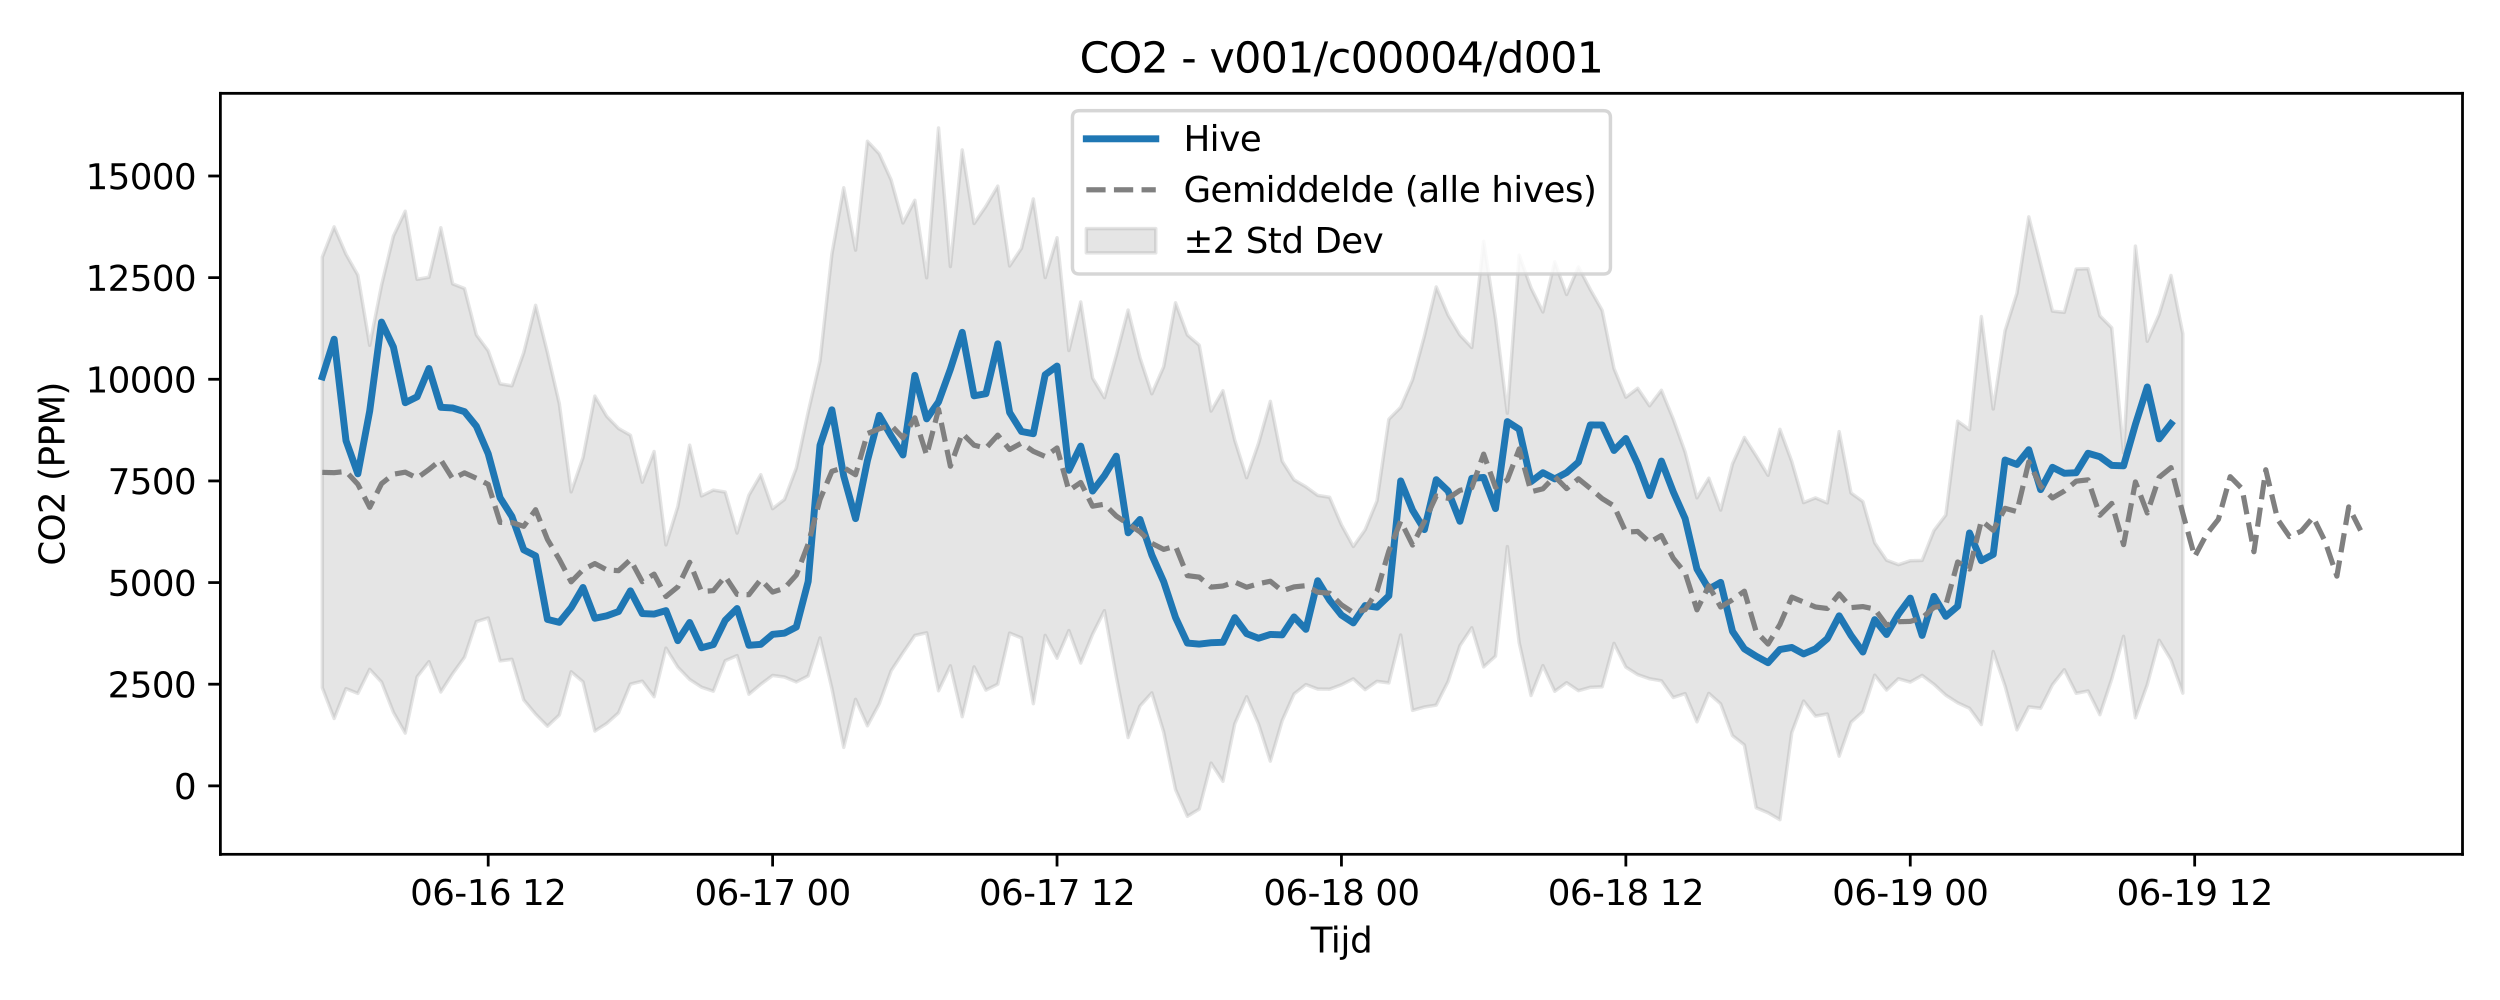<?xml version="1.0" encoding="utf-8" standalone="no"?>
<!DOCTYPE svg PUBLIC "-//W3C//DTD SVG 1.1//EN"
  "http://www.w3.org/Graphics/SVG/1.1/DTD/svg11.dtd">
<svg xmlns:xlink="http://www.w3.org/1999/xlink" width="720pt" height="288pt" viewBox="0 0 720 288" xmlns="http://www.w3.org/2000/svg" version="1.1">
 <defs>
  <style type="text/css">*{stroke-linejoin: round; stroke-linecap: butt}</style>
 </defs>
 <g id="figure_1">
  <g id="patch_1">
   <path d="M 0 288 
L 720 288 
L 720 0 
L 0 0 
z
" style="fill: #ffffff"/>
  </g>
  <g id="axes_1">
   <g id="patch_2">
    <path d="M 63.47 246.04 
L 709.2 246.04 
L 709.2 26.88 
L 63.47 26.88 
z
" style="fill: #ffffff"/>
   </g>
   <g id="FillBetweenPolyCollection_1">
    <defs>
     <path id="m10c086bd16" d="M 92.821 -213.964 
L 92.821 -89.954 
L 96.234 -81.073 
L 99.647 -89.671 
L 103.06 -88.293 
L 106.473 -95.233 
L 109.886 -91.562 
L 113.299 -82.863 
L 116.712 -76.859 
L 120.125 -93.076 
L 123.538 -97.439 
L 126.951 -88.708 
L 130.364 -93.97 
L 133.777 -98.703 
L 137.19 -108.963 
L 140.603 -110.028 
L 144.016 -97.666 
L 147.429 -98.121 
L 150.842 -86.425 
L 154.254 -82.326 
L 157.667 -78.855 
L 161.08 -82.072 
L 164.493 -94.523 
L 167.906 -91.636 
L 171.319 -77.458 
L 174.732 -79.646 
L 178.145 -82.703 
L 181.558 -90.979 
L 184.971 -91.82 
L 188.384 -87.333 
L 191.797 -101.337 
L 195.21 -95.851 
L 198.623 -92.318 
L 202.036 -90.089 
L 205.449 -88.935 
L 208.862 -97.717 
L 212.275 -99.185 
L 215.688 -88.065 
L 219.1 -90.92 
L 222.513 -93.472 
L 225.926 -93.019 
L 229.339 -91.595 
L 232.752 -93.34 
L 236.165 -104.268 
L 239.578 -89.753 
L 242.991 -72.75 
L 246.404 -86.603 
L 249.817 -78.963 
L 253.23 -85.31 
L 256.643 -94.792 
L 260.056 -100.003 
L 263.469 -105.001 
L 266.882 -105.752 
L 270.295 -89.053 
L 273.708 -96.244 
L 277.121 -81.586 
L 280.534 -95.941 
L 283.947 -89.253 
L 287.359 -90.958 
L 290.772 -105.668 
L 294.185 -104.264 
L 297.598 -85.333 
L 301.011 -105.01 
L 304.424 -98.432 
L 307.837 -106.393 
L 311.25 -97.05 
L 314.663 -105.324 
L 318.076 -112.128 
L 321.489 -93.141 
L 324.902 -75.57 
L 328.315 -84.665 
L 331.728 -88.443 
L 335.141 -77.171 
L 338.554 -60.621 
L 341.967 -52.902 
L 345.38 -54.985 
L 348.793 -68.219 
L 352.206 -62.979 
L 355.618 -79.549 
L 359.031 -87.325 
L 362.444 -79.508 
L 365.857 -68.785 
L 369.27 -80.46 
L 372.683 -88.141 
L 376.096 -90.849 
L 379.509 -89.554 
L 382.922 -89.515 
L 386.335 -90.764 
L 389.748 -92.492 
L 393.161 -89.382 
L 396.574 -91.777 
L 399.987 -91.322 
L 403.4 -105.12 
L 406.813 -83.415 
L 410.226 -84.378 
L 413.639 -84.935 
L 417.052 -91.723 
L 420.464 -102.057 
L 423.877 -107.199 
L 427.29 -95.928 
L 430.703 -99.025 
L 434.116 -130.581 
L 437.529 -102.898 
L 440.942 -87.683 
L 444.355 -96.304 
L 447.768 -88.911 
L 451.181 -91.378 
L 454.594 -89.081 
L 458.007 -90.049 
L 461.42 -90.201 
L 464.833 -102.708 
L 468.246 -95.866 
L 471.659 -93.705 
L 475.072 -92.523 
L 478.485 -91.934 
L 481.898 -87.12 
L 485.311 -88.241 
L 488.723 -80.11 
L 492.136 -88.311 
L 495.549 -85.279 
L 498.962 -76.127 
L 502.375 -73.454 
L 505.788 -55.367 
L 509.201 -53.917 
L 512.614 -51.922 
L 516.027 -76.984 
L 519.44 -86.092 
L 522.853 -81.768 
L 526.266 -82.36 
L 529.679 -70.225 
L 533.092 -79.985 
L 536.505 -83.06 
L 539.918 -93.552 
L 543.331 -89.265 
L 546.744 -92.525 
L 550.157 -91.561 
L 553.57 -93.486 
L 556.982 -90.917 
L 560.395 -87.79 
L 563.808 -85.591 
L 567.221 -84.014 
L 570.634 -79.32 
L 574.047 -100.357 
L 577.46 -90.426 
L 580.873 -77.801 
L 584.286 -84.425 
L 587.699 -84.031 
L 591.112 -90.801 
L 594.525 -95.126 
L 597.938 -88.33 
L 601.351 -88.999 
L 604.764 -82.16 
L 608.177 -92.437 
L 611.59 -104.738 
L 615.003 -81.271 
L 618.416 -90.818 
L 621.828 -103.601 
L 625.241 -97.96 
L 628.654 -88.372 
L 628.654 -191.896 
L 628.654 -191.896 
L 625.241 -208.67 
L 621.828 -197.465 
L 618.416 -189.719 
L 615.003 -217.129 
L 611.59 -157.564 
L 608.177 -193.586 
L 604.764 -197.053 
L 601.351 -210.616 
L 597.938 -210.505 
L 594.525 -198.045 
L 591.112 -198.389 
L 587.699 -212.018 
L 584.286 -225.546 
L 580.873 -203.529 
L 577.46 -192.769 
L 574.047 -170.198 
L 570.634 -196.832 
L 567.221 -164.237 
L 563.808 -166.711 
L 560.395 -139.678 
L 556.982 -135.206 
L 553.57 -126.595 
L 550.157 -126.51 
L 546.744 -125.373 
L 543.331 -126.667 
L 539.918 -131.652 
L 536.505 -143.545 
L 533.092 -146.027 
L 529.679 -163.7 
L 526.266 -143.149 
L 522.853 -144.608 
L 519.44 -143.246 
L 516.027 -155.092 
L 512.614 -164.371 
L 509.201 -151.112 
L 505.788 -156.712 
L 502.375 -162.019 
L 498.962 -154.402 
L 495.549 -141.09 
L 492.136 -150.284 
L 488.723 -144.629 
L 485.311 -157.829 
L 481.898 -167.298 
L 478.485 -175.609 
L 475.072 -171.132 
L 471.659 -176.179 
L 468.246 -173.606 
L 464.833 -181.862 
L 461.42 -198.617 
L 458.007 -204.628 
L 454.594 -211.124 
L 451.181 -203.185 
L 447.768 -212.594 
L 444.355 -198.148 
L 440.942 -205.07 
L 437.529 -214.508 
L 434.116 -168.992 
L 430.703 -196.288 
L 427.29 -218.486 
L 423.877 -187.915 
L 420.464 -191.509 
L 417.052 -197.254 
L 413.639 -205.36 
L 410.226 -191.208 
L 406.813 -178.638 
L 403.4 -170.715 
L 399.987 -167.256 
L 396.574 -143.746 
L 393.161 -135.434 
L 389.748 -130.606 
L 386.335 -136.848 
L 382.922 -144.782 
L 379.509 -145.328 
L 376.096 -147.801 
L 372.683 -149.809 
L 369.27 -155.178 
L 365.857 -172.414 
L 362.444 -160.269 
L 359.031 -150.423 
L 355.618 -161.197 
L 352.206 -175.483 
L 348.793 -169.612 
L 345.38 -188.592 
L 341.967 -191.533 
L 338.554 -200.8 
L 335.141 -182.385 
L 331.728 -174.589 
L 328.315 -184.984 
L 324.902 -198.713 
L 321.489 -185.62 
L 318.076 -173.451 
L 314.663 -179.12 
L 311.25 -201.043 
L 307.837 -187.043 
L 304.424 -219.534 
L 301.011 -208.053 
L 297.598 -230.708 
L 294.185 -216.506 
L 290.772 -211.407 
L 287.359 -234.4 
L 283.947 -228.612 
L 280.534 -223.629 
L 277.121 -244.828 
L 273.708 -211.23 
L 270.295 -251.158 
L 266.882 -207.991 
L 263.469 -230.32 
L 260.056 -223.789 
L 256.643 -236.185 
L 253.23 -243.698 
L 249.817 -247.322 
L 246.404 -215.958 
L 242.991 -233.933 
L 239.578 -214.768 
L 236.165 -184.054 
L 232.752 -169.317 
L 229.339 -153.217 
L 225.926 -144.152 
L 222.513 -141.501 
L 219.1 -151.288 
L 215.688 -145.398 
L 212.275 -134.48 
L 208.862 -146.284 
L 205.449 -146.854 
L 202.036 -145.177 
L 198.623 -159.8 
L 195.21 -142.118 
L 191.797 -131.07 
L 188.384 -157.963 
L 184.971 -149.126 
L 181.558 -162.644 
L 178.145 -164.596 
L 174.732 -168.112 
L 171.319 -173.916 
L 167.906 -156.221 
L 164.493 -146.34 
L 161.08 -171.748 
L 157.667 -186.431 
L 154.254 -200.073 
L 150.842 -186.427 
L 147.429 -176.891 
L 144.016 -177.458 
L 140.603 -186.963 
L 137.19 -191.577 
L 133.777 -204.917 
L 130.364 -206.251 
L 126.951 -222.419 
L 123.538 -208.156 
L 120.125 -207.558 
L 116.712 -227.173 
L 113.299 -219.988 
L 109.886 -205.858 
L 106.473 -188.555 
L 103.06 -208.768 
L 99.647 -214.783 
L 96.234 -222.669 
L 92.821 -213.964 
z
" style="stroke: #808080; stroke-opacity: 0.2"/>
    </defs>
    <g clip-path="url(#p17c7f58ead)">
     <use xlink:href="#m10c086bd16" x="0" y="288" style="fill: #808080; fill-opacity: 0.2; stroke: #808080; stroke-opacity: 0.2"/>
    </g>
   </g>
   <g id="matplotlib.axis_1">
    <g id="xtick_1">
     <g id="line2d_1">
      <defs>
       <path id="m79e1e9db32" d="M 0 0 
L 0 3.5 
" style="stroke: #000000; stroke-width: 0.8"/>
      </defs>
      <g>
       <use xlink:href="#m79e1e9db32" x="140.603" y="246.04" style="stroke: #000000; stroke-width: 0.8"/>
      </g>
     </g>
     <g id="text_1">
      <!-- 06-16 12 -->
      <g transform="translate(118.122 260.638) scale(0.1 -0.1)">
       <defs>
        <path id="DejaVuSans-30" d="M 2034 4250 
Q 1547 4250 1301 3770 
Q 1056 3291 1056 2328 
Q 1056 1369 1301 889 
Q 1547 409 2034 409 
Q 2525 409 2770 889 
Q 3016 1369 3016 2328 
Q 3016 3291 2770 3770 
Q 2525 4250 2034 4250 
z
M 2034 4750 
Q 2819 4750 3233 4129 
Q 3647 3509 3647 2328 
Q 3647 1150 3233 529 
Q 2819 -91 2034 -91 
Q 1250 -91 836 529 
Q 422 1150 422 2328 
Q 422 3509 836 4129 
Q 1250 4750 2034 4750 
z
" transform="scale(0.016)"/>
        <path id="DejaVuSans-36" d="M 2113 2584 
Q 1688 2584 1439 2293 
Q 1191 2003 1191 1497 
Q 1191 994 1439 701 
Q 1688 409 2113 409 
Q 2538 409 2786 701 
Q 3034 994 3034 1497 
Q 3034 2003 2786 2293 
Q 2538 2584 2113 2584 
z
M 3366 4563 
L 3366 3988 
Q 3128 4100 2886 4159 
Q 2644 4219 2406 4219 
Q 1781 4219 1451 3797 
Q 1122 3375 1075 2522 
Q 1259 2794 1537 2939 
Q 1816 3084 2150 3084 
Q 2853 3084 3261 2657 
Q 3669 2231 3669 1497 
Q 3669 778 3244 343 
Q 2819 -91 2113 -91 
Q 1303 -91 875 529 
Q 447 1150 447 2328 
Q 447 3434 972 4092 
Q 1497 4750 2381 4750 
Q 2619 4750 2861 4703 
Q 3103 4656 3366 4563 
z
" transform="scale(0.016)"/>
        <path id="DejaVuSans-2d" d="M 313 2009 
L 1997 2009 
L 1997 1497 
L 313 1497 
L 313 2009 
z
" transform="scale(0.016)"/>
        <path id="DejaVuSans-31" d="M 794 531 
L 1825 531 
L 1825 4091 
L 703 3866 
L 703 4441 
L 1819 4666 
L 2450 4666 
L 2450 531 
L 3481 531 
L 3481 0 
L 794 0 
L 794 531 
z
" transform="scale(0.016)"/>
        <path id="DejaVuSans-20" transform="scale(0.016)"/>
        <path id="DejaVuSans-32" d="M 1228 531 
L 3431 531 
L 3431 0 
L 469 0 
L 469 531 
Q 828 903 1448 1529 
Q 2069 2156 2228 2338 
Q 2531 2678 2651 2914 
Q 2772 3150 2772 3378 
Q 2772 3750 2511 3984 
Q 2250 4219 1831 4219 
Q 1534 4219 1204 4116 
Q 875 4013 500 3803 
L 500 4441 
Q 881 4594 1212 4672 
Q 1544 4750 1819 4750 
Q 2544 4750 2975 4387 
Q 3406 4025 3406 3419 
Q 3406 3131 3298 2873 
Q 3191 2616 2906 2266 
Q 2828 2175 2409 1742 
Q 1991 1309 1228 531 
z
" transform="scale(0.016)"/>
       </defs>
       <use xlink:href="#DejaVuSans-30"/>
       <use xlink:href="#DejaVuSans-36" transform="translate(63.623 0)"/>
       <use xlink:href="#DejaVuSans-2d" transform="translate(127.246 0)"/>
       <use xlink:href="#DejaVuSans-31" transform="translate(163.33 0)"/>
       <use xlink:href="#DejaVuSans-36" transform="translate(226.953 0)"/>
       <use xlink:href="#DejaVuSans-20" transform="translate(290.576 0)"/>
       <use xlink:href="#DejaVuSans-31" transform="translate(322.363 0)"/>
       <use xlink:href="#DejaVuSans-32" transform="translate(385.986 0)"/>
      </g>
     </g>
    </g>
    <g id="xtick_2">
     <g id="line2d_2">
      <g>
       <use xlink:href="#m79e1e9db32" x="222.513" y="246.04" style="stroke: #000000; stroke-width: 0.8"/>
      </g>
     </g>
     <g id="text_2">
      <!-- 06-17 00 -->
      <g transform="translate(200.033 260.638) scale(0.1 -0.1)">
       <defs>
        <path id="DejaVuSans-37" d="M 525 4666 
L 3525 4666 
L 3525 4397 
L 1831 0 
L 1172 0 
L 2766 4134 
L 525 4134 
L 525 4666 
z
" transform="scale(0.016)"/>
       </defs>
       <use xlink:href="#DejaVuSans-30"/>
       <use xlink:href="#DejaVuSans-36" transform="translate(63.623 0)"/>
       <use xlink:href="#DejaVuSans-2d" transform="translate(127.246 0)"/>
       <use xlink:href="#DejaVuSans-31" transform="translate(163.33 0)"/>
       <use xlink:href="#DejaVuSans-37" transform="translate(226.953 0)"/>
       <use xlink:href="#DejaVuSans-20" transform="translate(290.576 0)"/>
       <use xlink:href="#DejaVuSans-30" transform="translate(322.363 0)"/>
       <use xlink:href="#DejaVuSans-30" transform="translate(385.986 0)"/>
      </g>
     </g>
    </g>
    <g id="xtick_3">
     <g id="line2d_3">
      <g>
       <use xlink:href="#m79e1e9db32" x="304.424" y="246.04" style="stroke: #000000; stroke-width: 0.8"/>
      </g>
     </g>
     <g id="text_3">
      <!-- 06-17 12 -->
      <g transform="translate(281.944 260.638) scale(0.1 -0.1)">
       <use xlink:href="#DejaVuSans-30"/>
       <use xlink:href="#DejaVuSans-36" transform="translate(63.623 0)"/>
       <use xlink:href="#DejaVuSans-2d" transform="translate(127.246 0)"/>
       <use xlink:href="#DejaVuSans-31" transform="translate(163.33 0)"/>
       <use xlink:href="#DejaVuSans-37" transform="translate(226.953 0)"/>
       <use xlink:href="#DejaVuSans-20" transform="translate(290.576 0)"/>
       <use xlink:href="#DejaVuSans-31" transform="translate(322.363 0)"/>
       <use xlink:href="#DejaVuSans-32" transform="translate(385.986 0)"/>
      </g>
     </g>
    </g>
    <g id="xtick_4">
     <g id="line2d_4">
      <g>
       <use xlink:href="#m79e1e9db32" x="386.335" y="246.04" style="stroke: #000000; stroke-width: 0.8"/>
      </g>
     </g>
     <g id="text_4">
      <!-- 06-18 00 -->
      <g transform="translate(363.855 260.638) scale(0.1 -0.1)">
       <defs>
        <path id="DejaVuSans-38" d="M 2034 2216 
Q 1584 2216 1326 1975 
Q 1069 1734 1069 1313 
Q 1069 891 1326 650 
Q 1584 409 2034 409 
Q 2484 409 2743 651 
Q 3003 894 3003 1313 
Q 3003 1734 2745 1975 
Q 2488 2216 2034 2216 
z
M 1403 2484 
Q 997 2584 770 2862 
Q 544 3141 544 3541 
Q 544 4100 942 4425 
Q 1341 4750 2034 4750 
Q 2731 4750 3128 4425 
Q 3525 4100 3525 3541 
Q 3525 3141 3298 2862 
Q 3072 2584 2669 2484 
Q 3125 2378 3379 2068 
Q 3634 1759 3634 1313 
Q 3634 634 3220 271 
Q 2806 -91 2034 -91 
Q 1263 -91 848 271 
Q 434 634 434 1313 
Q 434 1759 690 2068 
Q 947 2378 1403 2484 
z
M 1172 3481 
Q 1172 3119 1398 2916 
Q 1625 2713 2034 2713 
Q 2441 2713 2670 2916 
Q 2900 3119 2900 3481 
Q 2900 3844 2670 4047 
Q 2441 4250 2034 4250 
Q 1625 4250 1398 4047 
Q 1172 3844 1172 3481 
z
" transform="scale(0.016)"/>
       </defs>
       <use xlink:href="#DejaVuSans-30"/>
       <use xlink:href="#DejaVuSans-36" transform="translate(63.623 0)"/>
       <use xlink:href="#DejaVuSans-2d" transform="translate(127.246 0)"/>
       <use xlink:href="#DejaVuSans-31" transform="translate(163.33 0)"/>
       <use xlink:href="#DejaVuSans-38" transform="translate(226.953 0)"/>
       <use xlink:href="#DejaVuSans-20" transform="translate(290.576 0)"/>
       <use xlink:href="#DejaVuSans-30" transform="translate(322.363 0)"/>
       <use xlink:href="#DejaVuSans-30" transform="translate(385.986 0)"/>
      </g>
     </g>
    </g>
    <g id="xtick_5">
     <g id="line2d_5">
      <g>
       <use xlink:href="#m79e1e9db32" x="468.246" y="246.04" style="stroke: #000000; stroke-width: 0.8"/>
      </g>
     </g>
     <g id="text_5">
      <!-- 06-18 12 -->
      <g transform="translate(445.765 260.638) scale(0.1 -0.1)">
       <use xlink:href="#DejaVuSans-30"/>
       <use xlink:href="#DejaVuSans-36" transform="translate(63.623 0)"/>
       <use xlink:href="#DejaVuSans-2d" transform="translate(127.246 0)"/>
       <use xlink:href="#DejaVuSans-31" transform="translate(163.33 0)"/>
       <use xlink:href="#DejaVuSans-38" transform="translate(226.953 0)"/>
       <use xlink:href="#DejaVuSans-20" transform="translate(290.576 0)"/>
       <use xlink:href="#DejaVuSans-31" transform="translate(322.363 0)"/>
       <use xlink:href="#DejaVuSans-32" transform="translate(385.986 0)"/>
      </g>
     </g>
    </g>
    <g id="xtick_6">
     <g id="line2d_6">
      <g>
       <use xlink:href="#m79e1e9db32" x="550.157" y="246.04" style="stroke: #000000; stroke-width: 0.8"/>
      </g>
     </g>
     <g id="text_6">
      <!-- 06-19 00 -->
      <g transform="translate(527.676 260.638) scale(0.1 -0.1)">
       <defs>
        <path id="DejaVuSans-39" d="M 703 97 
L 703 672 
Q 941 559 1184 500 
Q 1428 441 1663 441 
Q 2288 441 2617 861 
Q 2947 1281 2994 2138 
Q 2813 1869 2534 1725 
Q 2256 1581 1919 1581 
Q 1219 1581 811 2004 
Q 403 2428 403 3163 
Q 403 3881 828 4315 
Q 1253 4750 1959 4750 
Q 2769 4750 3195 4129 
Q 3622 3509 3622 2328 
Q 3622 1225 3098 567 
Q 2575 -91 1691 -91 
Q 1453 -91 1209 -44 
Q 966 3 703 97 
z
M 1959 2075 
Q 2384 2075 2632 2365 
Q 2881 2656 2881 3163 
Q 2881 3666 2632 3958 
Q 2384 4250 1959 4250 
Q 1534 4250 1286 3958 
Q 1038 3666 1038 3163 
Q 1038 2656 1286 2365 
Q 1534 2075 1959 2075 
z
" transform="scale(0.016)"/>
       </defs>
       <use xlink:href="#DejaVuSans-30"/>
       <use xlink:href="#DejaVuSans-36" transform="translate(63.623 0)"/>
       <use xlink:href="#DejaVuSans-2d" transform="translate(127.246 0)"/>
       <use xlink:href="#DejaVuSans-31" transform="translate(163.33 0)"/>
       <use xlink:href="#DejaVuSans-39" transform="translate(226.953 0)"/>
       <use xlink:href="#DejaVuSans-20" transform="translate(290.576 0)"/>
       <use xlink:href="#DejaVuSans-30" transform="translate(322.363 0)"/>
       <use xlink:href="#DejaVuSans-30" transform="translate(385.986 0)"/>
      </g>
     </g>
    </g>
    <g id="xtick_7">
     <g id="line2d_7">
      <g>
       <use xlink:href="#m79e1e9db32" x="632.067" y="246.04" style="stroke: #000000; stroke-width: 0.8"/>
      </g>
     </g>
     <g id="text_7">
      <!-- 06-19 12 -->
      <g transform="translate(609.587 260.638) scale(0.1 -0.1)">
       <use xlink:href="#DejaVuSans-30"/>
       <use xlink:href="#DejaVuSans-36" transform="translate(63.623 0)"/>
       <use xlink:href="#DejaVuSans-2d" transform="translate(127.246 0)"/>
       <use xlink:href="#DejaVuSans-31" transform="translate(163.33 0)"/>
       <use xlink:href="#DejaVuSans-39" transform="translate(226.953 0)"/>
       <use xlink:href="#DejaVuSans-20" transform="translate(290.576 0)"/>
       <use xlink:href="#DejaVuSans-31" transform="translate(322.363 0)"/>
       <use xlink:href="#DejaVuSans-32" transform="translate(385.986 0)"/>
      </g>
     </g>
    </g>
    <g id="text_8">
     <!-- Tijd -->
     <g transform="translate(377.485 274.317) scale(0.1 -0.1)">
      <defs>
       <path id="DejaVuSans-54" d="M -19 4666 
L 3928 4666 
L 3928 4134 
L 2272 4134 
L 2272 0 
L 1638 0 
L 1638 4134 
L -19 4134 
L -19 4666 
z
" transform="scale(0.016)"/>
       <path id="DejaVuSans-69" d="M 603 3500 
L 1178 3500 
L 1178 0 
L 603 0 
L 603 3500 
z
M 603 4863 
L 1178 4863 
L 1178 4134 
L 603 4134 
L 603 4863 
z
" transform="scale(0.016)"/>
       <path id="DejaVuSans-6a" d="M 603 3500 
L 1178 3500 
L 1178 -63 
Q 1178 -731 923 -1031 
Q 669 -1331 103 -1331 
L -116 -1331 
L -116 -844 
L 38 -844 
Q 366 -844 484 -692 
Q 603 -541 603 -63 
L 603 3500 
z
M 603 4863 
L 1178 4863 
L 1178 4134 
L 603 4134 
L 603 4863 
z
" transform="scale(0.016)"/>
       <path id="DejaVuSans-64" d="M 2906 2969 
L 2906 4863 
L 3481 4863 
L 3481 0 
L 2906 0 
L 2906 525 
Q 2725 213 2448 61 
Q 2172 -91 1784 -91 
Q 1150 -91 751 415 
Q 353 922 353 1747 
Q 353 2572 751 3078 
Q 1150 3584 1784 3584 
Q 2172 3584 2448 3432 
Q 2725 3281 2906 2969 
z
M 947 1747 
Q 947 1113 1208 752 
Q 1469 391 1925 391 
Q 2381 391 2643 752 
Q 2906 1113 2906 1747 
Q 2906 2381 2643 2742 
Q 2381 3103 1925 3103 
Q 1469 3103 1208 2742 
Q 947 2381 947 1747 
z
" transform="scale(0.016)"/>
      </defs>
      <use xlink:href="#DejaVuSans-54"/>
      <use xlink:href="#DejaVuSans-69" transform="translate(57.959 0)"/>
      <use xlink:href="#DejaVuSans-6a" transform="translate(85.742 0)"/>
      <use xlink:href="#DejaVuSans-64" transform="translate(113.525 0)"/>
     </g>
    </g>
   </g>
   <g id="matplotlib.axis_2">
    <g id="ytick_1">
     <g id="line2d_8">
      <defs>
       <path id="mc52aebbc51" d="M 0 0 
L -3.5 0 
" style="stroke: #000000; stroke-width: 0.8"/>
      </defs>
      <g>
       <use xlink:href="#mc52aebbc51" x="63.47" y="226.328" style="stroke: #000000; stroke-width: 0.8"/>
      </g>
     </g>
     <g id="text_9">
      <!-- 0 -->
      <g transform="translate(50.108 230.127) scale(0.1 -0.1)">
       <use xlink:href="#DejaVuSans-30"/>
      </g>
     </g>
    </g>
    <g id="ytick_2">
     <g id="line2d_9">
      <g>
       <use xlink:href="#mc52aebbc51" x="63.47" y="197.054" style="stroke: #000000; stroke-width: 0.8"/>
      </g>
     </g>
     <g id="text_10">
      <!-- 2500 -->
      <g transform="translate(31.02 200.853) scale(0.1 -0.1)">
       <defs>
        <path id="DejaVuSans-35" d="M 691 4666 
L 3169 4666 
L 3169 4134 
L 1269 4134 
L 1269 2991 
Q 1406 3038 1543 3061 
Q 1681 3084 1819 3084 
Q 2600 3084 3056 2656 
Q 3513 2228 3513 1497 
Q 3513 744 3044 326 
Q 2575 -91 1722 -91 
Q 1428 -91 1123 -41 
Q 819 9 494 109 
L 494 744 
Q 775 591 1075 516 
Q 1375 441 1709 441 
Q 2250 441 2565 725 
Q 2881 1009 2881 1497 
Q 2881 1984 2565 2268 
Q 2250 2553 1709 2553 
Q 1456 2553 1204 2497 
Q 953 2441 691 2322 
L 691 4666 
z
" transform="scale(0.016)"/>
       </defs>
       <use xlink:href="#DejaVuSans-32"/>
       <use xlink:href="#DejaVuSans-35" transform="translate(63.623 0)"/>
       <use xlink:href="#DejaVuSans-30" transform="translate(127.246 0)"/>
       <use xlink:href="#DejaVuSans-30" transform="translate(190.869 0)"/>
      </g>
     </g>
    </g>
    <g id="ytick_3">
     <g id="line2d_10">
      <g>
       <use xlink:href="#mc52aebbc51" x="63.47" y="167.78" style="stroke: #000000; stroke-width: 0.8"/>
      </g>
     </g>
     <g id="text_11">
      <!-- 5000 -->
      <g transform="translate(31.02 171.579) scale(0.1 -0.1)">
       <use xlink:href="#DejaVuSans-35"/>
       <use xlink:href="#DejaVuSans-30" transform="translate(63.623 0)"/>
       <use xlink:href="#DejaVuSans-30" transform="translate(127.246 0)"/>
       <use xlink:href="#DejaVuSans-30" transform="translate(190.869 0)"/>
      </g>
     </g>
    </g>
    <g id="ytick_4">
     <g id="line2d_11">
      <g>
       <use xlink:href="#mc52aebbc51" x="63.47" y="138.506" style="stroke: #000000; stroke-width: 0.8"/>
      </g>
     </g>
     <g id="text_12">
      <!-- 7500 -->
      <g transform="translate(31.02 142.306) scale(0.1 -0.1)">
       <use xlink:href="#DejaVuSans-37"/>
       <use xlink:href="#DejaVuSans-35" transform="translate(63.623 0)"/>
       <use xlink:href="#DejaVuSans-30" transform="translate(127.246 0)"/>
       <use xlink:href="#DejaVuSans-30" transform="translate(190.869 0)"/>
      </g>
     </g>
    </g>
    <g id="ytick_5">
     <g id="line2d_12">
      <g>
       <use xlink:href="#mc52aebbc51" x="63.47" y="109.233" style="stroke: #000000; stroke-width: 0.8"/>
      </g>
     </g>
     <g id="text_13">
      <!-- 10000 -->
      <g transform="translate(24.657 113.032) scale(0.1 -0.1)">
       <use xlink:href="#DejaVuSans-31"/>
       <use xlink:href="#DejaVuSans-30" transform="translate(63.623 0)"/>
       <use xlink:href="#DejaVuSans-30" transform="translate(127.246 0)"/>
       <use xlink:href="#DejaVuSans-30" transform="translate(190.869 0)"/>
       <use xlink:href="#DejaVuSans-30" transform="translate(254.492 0)"/>
      </g>
     </g>
    </g>
    <g id="ytick_6">
     <g id="line2d_13">
      <g>
       <use xlink:href="#mc52aebbc51" x="63.47" y="79.959" style="stroke: #000000; stroke-width: 0.8"/>
      </g>
     </g>
     <g id="text_14">
      <!-- 12500 -->
      <g transform="translate(24.657 83.758) scale(0.1 -0.1)">
       <use xlink:href="#DejaVuSans-31"/>
       <use xlink:href="#DejaVuSans-32" transform="translate(63.623 0)"/>
       <use xlink:href="#DejaVuSans-35" transform="translate(127.246 0)"/>
       <use xlink:href="#DejaVuSans-30" transform="translate(190.869 0)"/>
       <use xlink:href="#DejaVuSans-30" transform="translate(254.492 0)"/>
      </g>
     </g>
    </g>
    <g id="ytick_7">
     <g id="line2d_14">
      <g>
       <use xlink:href="#mc52aebbc51" x="63.47" y="50.685" style="stroke: #000000; stroke-width: 0.8"/>
      </g>
     </g>
     <g id="text_15">
      <!-- 15000 -->
      <g transform="translate(24.657 54.484) scale(0.1 -0.1)">
       <use xlink:href="#DejaVuSans-31"/>
       <use xlink:href="#DejaVuSans-35" transform="translate(63.623 0)"/>
       <use xlink:href="#DejaVuSans-30" transform="translate(127.246 0)"/>
       <use xlink:href="#DejaVuSans-30" transform="translate(190.869 0)"/>
       <use xlink:href="#DejaVuSans-30" transform="translate(254.492 0)"/>
      </g>
     </g>
    </g>
    <g id="text_16">
     <!-- CO2 (PPM) -->
     <g transform="translate(18.578 162.903) rotate(-90) scale(0.1 -0.1)">
      <defs>
       <path id="DejaVuSans-43" d="M 4122 4306 
L 4122 3641 
Q 3803 3938 3442 4084 
Q 3081 4231 2675 4231 
Q 1875 4231 1450 3742 
Q 1025 3253 1025 2328 
Q 1025 1406 1450 917 
Q 1875 428 2675 428 
Q 3081 428 3442 575 
Q 3803 722 4122 1019 
L 4122 359 
Q 3791 134 3420 21 
Q 3050 -91 2638 -91 
Q 1578 -91 968 557 
Q 359 1206 359 2328 
Q 359 3453 968 4101 
Q 1578 4750 2638 4750 
Q 3056 4750 3426 4639 
Q 3797 4528 4122 4306 
z
" transform="scale(0.016)"/>
       <path id="DejaVuSans-4f" d="M 2522 4238 
Q 1834 4238 1429 3725 
Q 1025 3213 1025 2328 
Q 1025 1447 1429 934 
Q 1834 422 2522 422 
Q 3209 422 3611 934 
Q 4013 1447 4013 2328 
Q 4013 3213 3611 3725 
Q 3209 4238 2522 4238 
z
M 2522 4750 
Q 3503 4750 4090 4092 
Q 4678 3434 4678 2328 
Q 4678 1225 4090 567 
Q 3503 -91 2522 -91 
Q 1538 -91 948 565 
Q 359 1222 359 2328 
Q 359 3434 948 4092 
Q 1538 4750 2522 4750 
z
" transform="scale(0.016)"/>
       <path id="DejaVuSans-28" d="M 1984 4856 
Q 1566 4138 1362 3434 
Q 1159 2731 1159 2009 
Q 1159 1288 1364 580 
Q 1569 -128 1984 -844 
L 1484 -844 
Q 1016 -109 783 600 
Q 550 1309 550 2009 
Q 550 2706 781 3412 
Q 1013 4119 1484 4856 
L 1984 4856 
z
" transform="scale(0.016)"/>
       <path id="DejaVuSans-50" d="M 1259 4147 
L 1259 2394 
L 2053 2394 
Q 2494 2394 2734 2622 
Q 2975 2850 2975 3272 
Q 2975 3691 2734 3919 
Q 2494 4147 2053 4147 
L 1259 4147 
z
M 628 4666 
L 2053 4666 
Q 2838 4666 3239 4311 
Q 3641 3956 3641 3272 
Q 3641 2581 3239 2228 
Q 2838 1875 2053 1875 
L 1259 1875 
L 1259 0 
L 628 0 
L 628 4666 
z
" transform="scale(0.016)"/>
       <path id="DejaVuSans-4d" d="M 628 4666 
L 1569 4666 
L 2759 1491 
L 3956 4666 
L 4897 4666 
L 4897 0 
L 4281 0 
L 4281 4097 
L 3078 897 
L 2444 897 
L 1241 4097 
L 1241 0 
L 628 0 
L 628 4666 
z
" transform="scale(0.016)"/>
       <path id="DejaVuSans-29" d="M 513 4856 
L 1013 4856 
Q 1481 4119 1714 3412 
Q 1947 2706 1947 2009 
Q 1947 1309 1714 600 
Q 1481 -109 1013 -844 
L 513 -844 
Q 928 -128 1133 580 
Q 1338 1288 1338 2009 
Q 1338 2731 1133 3434 
Q 928 4138 513 4856 
z
" transform="scale(0.016)"/>
      </defs>
      <use xlink:href="#DejaVuSans-43"/>
      <use xlink:href="#DejaVuSans-4f" transform="translate(69.824 0)"/>
      <use xlink:href="#DejaVuSans-32" transform="translate(148.535 0)"/>
      <use xlink:href="#DejaVuSans-20" transform="translate(212.158 0)"/>
      <use xlink:href="#DejaVuSans-28" transform="translate(243.945 0)"/>
      <use xlink:href="#DejaVuSans-50" transform="translate(282.959 0)"/>
      <use xlink:href="#DejaVuSans-50" transform="translate(343.262 0)"/>
      <use xlink:href="#DejaVuSans-4d" transform="translate(403.564 0)"/>
      <use xlink:href="#DejaVuSans-29" transform="translate(489.844 0)"/>
     </g>
    </g>
   </g>
   <g id="line2d_15">
    <path d="M 92.821 108.542 
L 96.234 97.699 
L 99.647 126.918 
L 103.06 136.449 
L 106.473 118.374 
L 109.886 92.765 
L 113.299 99.947 
L 116.712 115.977 
L 120.125 114.276 
L 123.538 106.13 
L 126.951 117.304 
L 130.364 117.496 
L 133.777 118.557 
L 137.19 122.745 
L 140.603 130.669 
L 144.016 143.327 
L 147.429 148.744 
L 150.842 158.35 
L 154.254 160.095 
L 157.667 178.393 
L 161.08 179.232 
L 164.493 175.021 
L 167.906 169.201 
L 171.319 178.065 
L 174.732 177.362 
L 178.145 176.121 
L 181.558 170.169 
L 184.971 176.707 
L 188.384 176.855 
L 191.797 175.86 
L 195.21 184.509 
L 198.623 179.283 
L 202.036 186.558 
L 205.449 185.637 
L 208.862 178.651 
L 212.275 175.263 
L 215.688 185.84 
L 219.1 185.575 
L 222.513 182.69 
L 225.926 182.351 
L 229.339 180.583 
L 232.752 167.464 
L 236.165 128.229 
L 239.578 118.03 
L 242.991 137.109 
L 246.404 149.357 
L 249.817 132.652 
L 253.23 119.635 
L 256.643 125.517 
L 260.056 131.024 
L 263.469 108.109 
L 266.882 120.626 
L 270.295 115.759 
L 273.708 106.34 
L 277.121 95.716 
L 280.534 113.998 
L 283.947 113.382 
L 287.359 99.026 
L 290.772 118.792 
L 294.185 124.268 
L 297.598 124.908 
L 301.011 107.921 
L 304.424 105.431 
L 307.837 135.446 
L 311.25 128.491 
L 314.663 141.422 
L 318.076 136.988 
L 321.489 131.383 
L 324.902 153.444 
L 328.315 149.611 
L 331.728 159.853 
L 335.141 167.523 
L 338.554 177.85 
L 341.967 185.204 
L 345.38 185.501 
L 348.793 185.102 
L 352.206 184.985 
L 355.618 177.885 
L 359.031 182.495 
L 362.444 183.811 
L 365.857 182.718 
L 369.27 182.843 
L 372.683 177.683 
L 376.096 181.242 
L 379.509 167.257 
L 382.922 172.839 
L 386.335 177.136 
L 389.748 179.392 
L 393.161 174.404 
L 396.574 174.872 
L 399.987 171.594 
L 403.4 138.51 
L 406.813 146.933 
L 410.226 152.523 
L 413.639 138.155 
L 417.052 141.414 
L 420.464 150.126 
L 423.877 137.765 
L 427.29 137.503 
L 430.703 146.473 
L 434.116 121.426 
L 437.529 123.631 
L 440.942 138.709 
L 444.355 136.141 
L 447.768 137.921 
L 451.181 136.098 
L 454.594 133.093 
L 458.007 122.386 
L 461.42 122.406 
L 464.833 129.732 
L 468.246 126.29 
L 471.659 133.62 
L 475.072 142.734 
L 478.485 132.796 
L 481.898 141.656 
L 485.311 149.342 
L 488.723 163.869 
L 492.136 169.669 
L 495.549 167.726 
L 498.962 181.832 
L 502.375 186.871 
L 505.788 189.002 
L 509.201 190.86 
L 512.614 187.058 
L 516.027 186.469 
L 519.44 188.326 
L 522.853 186.878 
L 526.266 183.935 
L 529.679 177.362 
L 533.092 183.014 
L 536.505 187.776 
L 539.918 178.459 
L 543.331 182.733 
L 546.744 176.882 
L 550.157 172.265 
L 553.57 182.995 
L 556.982 171.765 
L 560.395 177.503 
L 563.808 174.607 
L 567.221 153.495 
L 570.634 161.477 
L 574.047 159.669 
L 577.46 132.488 
L 580.873 133.758 
L 584.286 129.525 
L 587.699 141.004 
L 591.112 134.588 
L 594.525 136.301 
L 597.938 136.147 
L 601.351 130.54 
L 604.764 131.535 
L 608.177 134.033 
L 611.59 134.158 
L 615.003 122.215 
L 618.416 111.452 
L 621.828 126.391 
L 625.241 122.031 
L 625.241 122.031 
" clip-path="url(#p17c7f58ead)" style="fill: none; stroke: #1f77b4; stroke-width: 2; stroke-linecap: square"/>
   </g>
   <g id="line2d_16">
    <path d="M 92.821 136.041 
L 96.234 136.129 
L 99.647 135.773 
L 103.06 139.469 
L 106.473 146.106 
L 109.886 139.29 
L 113.299 136.575 
L 116.712 135.984 
L 120.125 137.683 
L 123.538 135.202 
L 126.951 132.436 
L 130.364 137.889 
L 133.777 136.19 
L 137.19 137.73 
L 140.603 139.504 
L 144.016 150.438 
L 147.429 150.494 
L 150.842 151.574 
L 154.254 146.8 
L 157.667 155.357 
L 161.08 161.09 
L 164.493 167.569 
L 167.906 164.071 
L 171.319 162.313 
L 174.732 164.121 
L 178.145 164.35 
L 181.558 161.189 
L 184.971 167.527 
L 188.384 165.352 
L 191.797 171.797 
L 195.21 169.016 
L 198.623 161.941 
L 202.036 170.367 
L 205.449 170.105 
L 208.862 165.999 
L 212.275 171.168 
L 215.688 171.269 
L 219.1 166.896 
L 222.513 170.514 
L 225.926 169.414 
L 229.339 165.594 
L 232.752 156.672 
L 236.165 143.839 
L 239.578 135.74 
L 242.991 134.659 
L 246.404 136.72 
L 249.817 124.858 
L 253.23 123.496 
L 256.643 122.511 
L 260.056 126.104 
L 263.469 120.34 
L 266.882 131.128 
L 270.295 117.894 
L 273.708 134.263 
L 277.121 124.793 
L 280.534 128.215 
L 283.947 129.067 
L 287.359 125.321 
L 290.772 129.463 
L 294.185 127.615 
L 297.598 129.979 
L 301.011 131.468 
L 304.424 129.017 
L 307.837 141.282 
L 311.25 138.954 
L 314.663 145.778 
L 318.076 145.21 
L 321.489 148.619 
L 328.315 153.176 
L 331.728 156.484 
L 335.141 158.222 
L 338.554 157.29 
L 341.967 165.782 
L 345.38 166.212 
L 348.793 169.084 
L 352.206 168.769 
L 355.618 167.627 
L 359.031 169.126 
L 362.444 168.111 
L 365.857 167.4 
L 369.27 170.181 
L 372.683 169.025 
L 376.096 168.675 
L 379.509 170.559 
L 382.922 170.851 
L 386.335 174.194 
L 389.748 176.451 
L 393.161 175.592 
L 396.574 170.239 
L 399.987 158.711 
L 403.4 150.083 
L 406.813 156.974 
L 410.226 150.207 
L 413.639 142.852 
L 417.052 143.511 
L 420.464 141.217 
L 423.877 140.443 
L 427.29 130.793 
L 430.703 140.344 
L 434.116 138.214 
L 437.529 129.297 
L 440.942 141.623 
L 444.355 140.774 
L 447.768 137.247 
L 451.181 140.719 
L 454.594 137.898 
L 458.007 140.661 
L 461.42 143.591 
L 464.833 145.715 
L 468.246 153.264 
L 471.659 153.058 
L 475.072 156.173 
L 478.485 154.228 
L 481.898 160.791 
L 485.311 164.965 
L 488.723 175.631 
L 492.136 168.703 
L 495.549 174.815 
L 498.962 172.736 
L 502.375 170.264 
L 505.788 181.961 
L 509.201 185.486 
L 512.614 179.853 
L 516.027 171.962 
L 522.853 174.812 
L 526.266 175.245 
L 529.679 171.038 
L 533.092 174.994 
L 536.505 174.698 
L 539.918 175.398 
L 543.331 180.034 
L 546.744 179.051 
L 550.157 178.965 
L 553.57 177.96 
L 556.982 174.939 
L 560.395 174.266 
L 563.808 161.849 
L 567.221 163.874 
L 570.634 149.924 
L 574.047 152.722 
L 577.46 146.403 
L 580.873 147.335 
L 584.286 133.015 
L 587.699 139.976 
L 591.112 143.405 
L 594.525 141.415 
L 597.938 138.583 
L 601.351 138.192 
L 604.764 148.394 
L 608.177 144.989 
L 611.59 156.849 
L 615.003 138.8 
L 618.416 147.732 
L 621.828 137.467 
L 625.241 134.685 
L 628.654 147.866 
L 632.067 160.31 
L 635.48 153.904 
L 638.893 149.572 
L 642.306 137.289 
L 645.719 140.766 
L 649.132 158.9 
L 652.545 135.294 
L 655.958 149.572 
L 659.371 154.541 
L 662.784 152.952 
L 666.197 148.963 
L 669.61 155.911 
L 673.023 165.922 
L 676.436 145.997 
L 679.849 152.776 
L 679.849 152.776 
" clip-path="url(#p17c7f58ead)" style="fill: none; stroke-dasharray: 5.55,2.4; stroke-dashoffset: 0; stroke: #808080; stroke-width: 1.5"/>
   </g>
   <g id="patch_3">
    <path d="M 63.47 246.04 
L 63.47 26.88 
" style="fill: none; stroke: #000000; stroke-width: 0.8; stroke-linejoin: miter; stroke-linecap: square"/>
   </g>
   <g id="patch_4">
    <path d="M 709.2 246.04 
L 709.2 26.88 
" style="fill: none; stroke: #000000; stroke-width: 0.8; stroke-linejoin: miter; stroke-linecap: square"/>
   </g>
   <g id="patch_5">
    <path d="M 63.47 246.04 
L 709.2 246.04 
" style="fill: none; stroke: #000000; stroke-width: 0.8; stroke-linejoin: miter; stroke-linecap: square"/>
   </g>
   <g id="patch_6">
    <path d="M 63.47 26.88 
L 709.2 26.88 
" style="fill: none; stroke: #000000; stroke-width: 0.8; stroke-linejoin: miter; stroke-linecap: square"/>
   </g>
   <g id="text_17">
    <!-- CO2 - v001/c00004/d001 -->
    <g transform="translate(310.932 20.88) scale(0.12 -0.12)">
     <defs>
      <path id="DejaVuSans-76" d="M 191 3500 
L 800 3500 
L 1894 563 
L 2988 3500 
L 3597 3500 
L 2284 0 
L 1503 0 
L 191 3500 
z
" transform="scale(0.016)"/>
      <path id="DejaVuSans-2f" d="M 1625 4666 
L 2156 4666 
L 531 -594 
L 0 -594 
L 1625 4666 
z
" transform="scale(0.016)"/>
      <path id="DejaVuSans-63" d="M 3122 3366 
L 3122 2828 
Q 2878 2963 2633 3030 
Q 2388 3097 2138 3097 
Q 1578 3097 1268 2742 
Q 959 2388 959 1747 
Q 959 1106 1268 751 
Q 1578 397 2138 397 
Q 2388 397 2633 464 
Q 2878 531 3122 666 
L 3122 134 
Q 2881 22 2623 -34 
Q 2366 -91 2075 -91 
Q 1284 -91 818 406 
Q 353 903 353 1747 
Q 353 2603 823 3093 
Q 1294 3584 2113 3584 
Q 2378 3584 2631 3529 
Q 2884 3475 3122 3366 
z
" transform="scale(0.016)"/>
      <path id="DejaVuSans-34" d="M 2419 4116 
L 825 1625 
L 2419 1625 
L 2419 4116 
z
M 2253 4666 
L 3047 4666 
L 3047 1625 
L 3713 1625 
L 3713 1100 
L 3047 1100 
L 3047 0 
L 2419 0 
L 2419 1100 
L 313 1100 
L 313 1709 
L 2253 4666 
z
" transform="scale(0.016)"/>
     </defs>
     <use xlink:href="#DejaVuSans-43"/>
     <use xlink:href="#DejaVuSans-4f" transform="translate(69.824 0)"/>
     <use xlink:href="#DejaVuSans-32" transform="translate(148.535 0)"/>
     <use xlink:href="#DejaVuSans-20" transform="translate(212.158 0)"/>
     <use xlink:href="#DejaVuSans-2d" transform="translate(243.945 0)"/>
     <use xlink:href="#DejaVuSans-20" transform="translate(280.029 0)"/>
     <use xlink:href="#DejaVuSans-76" transform="translate(311.816 0)"/>
     <use xlink:href="#DejaVuSans-30" transform="translate(370.996 0)"/>
     <use xlink:href="#DejaVuSans-30" transform="translate(434.619 0)"/>
     <use xlink:href="#DejaVuSans-31" transform="translate(498.242 0)"/>
     <use xlink:href="#DejaVuSans-2f" transform="translate(561.865 0)"/>
     <use xlink:href="#DejaVuSans-63" transform="translate(595.557 0)"/>
     <use xlink:href="#DejaVuSans-30" transform="translate(650.537 0)"/>
     <use xlink:href="#DejaVuSans-30" transform="translate(714.16 0)"/>
     <use xlink:href="#DejaVuSans-30" transform="translate(777.783 0)"/>
     <use xlink:href="#DejaVuSans-30" transform="translate(841.406 0)"/>
     <use xlink:href="#DejaVuSans-34" transform="translate(905.029 0)"/>
     <use xlink:href="#DejaVuSans-2f" transform="translate(968.652 0)"/>
     <use xlink:href="#DejaVuSans-64" transform="translate(1002.344 0)"/>
     <use xlink:href="#DejaVuSans-30" transform="translate(1065.82 0)"/>
     <use xlink:href="#DejaVuSans-30" transform="translate(1129.443 0)"/>
     <use xlink:href="#DejaVuSans-31" transform="translate(1193.066 0)"/>
    </g>
   </g>
   <g id="legend_1">
    <g id="patch_7">
     <path d="M 310.863 78.914 
L 461.807 78.914 
Q 463.807 78.914 463.807 76.914 
L 463.807 33.88 
Q 463.807 31.88 461.807 31.88 
L 310.863 31.88 
Q 308.863 31.88 308.863 33.88 
L 308.863 76.914 
Q 308.863 78.914 310.863 78.914 
z
" style="fill: #ffffff; opacity: 0.8; stroke: #cccccc; stroke-linejoin: miter"/>
    </g>
    <g id="line2d_17">
     <path d="M 312.863 39.978 
L 322.863 39.978 
L 332.863 39.978 
" style="fill: none; stroke: #1f77b4; stroke-width: 2; stroke-linecap: square"/>
    </g>
    <g id="text_18">
     <!-- Hive -->
     <g transform="translate(340.863 43.478) scale(0.1 -0.1)">
      <defs>
       <path id="DejaVuSans-48" d="M 628 4666 
L 1259 4666 
L 1259 2753 
L 3553 2753 
L 3553 4666 
L 4184 4666 
L 4184 0 
L 3553 0 
L 3553 2222 
L 1259 2222 
L 1259 0 
L 628 0 
L 628 4666 
z
" transform="scale(0.016)"/>
       <path id="DejaVuSans-65" d="M 3597 1894 
L 3597 1613 
L 953 1613 
Q 991 1019 1311 708 
Q 1631 397 2203 397 
Q 2534 397 2845 478 
Q 3156 559 3463 722 
L 3463 178 
Q 3153 47 2828 -22 
Q 2503 -91 2169 -91 
Q 1331 -91 842 396 
Q 353 884 353 1716 
Q 353 2575 817 3079 
Q 1281 3584 2069 3584 
Q 2775 3584 3186 3129 
Q 3597 2675 3597 1894 
z
M 3022 2063 
Q 3016 2534 2758 2815 
Q 2500 3097 2075 3097 
Q 1594 3097 1305 2825 
Q 1016 2553 972 2059 
L 3022 2063 
z
" transform="scale(0.016)"/>
      </defs>
      <use xlink:href="#DejaVuSans-48"/>
      <use xlink:href="#DejaVuSans-69" transform="translate(75.195 0)"/>
      <use xlink:href="#DejaVuSans-76" transform="translate(102.979 0)"/>
      <use xlink:href="#DejaVuSans-65" transform="translate(162.158 0)"/>
     </g>
    </g>
    <g id="line2d_18">
     <path d="M 312.863 54.657 
L 322.863 54.657 
L 332.863 54.657 
" style="fill: none; stroke-dasharray: 5.55,2.4; stroke-dashoffset: 0; stroke: #808080; stroke-width: 1.5"/>
    </g>
    <g id="text_19">
     <!-- Gemiddelde (alle hives) -->
     <g transform="translate(340.863 58.157) scale(0.1 -0.1)">
      <defs>
       <path id="DejaVuSans-47" d="M 3809 666 
L 3809 1919 
L 2778 1919 
L 2778 2438 
L 4434 2438 
L 4434 434 
Q 4069 175 3628 42 
Q 3188 -91 2688 -91 
Q 1594 -91 976 548 
Q 359 1188 359 2328 
Q 359 3472 976 4111 
Q 1594 4750 2688 4750 
Q 3144 4750 3555 4637 
Q 3966 4525 4313 4306 
L 4313 3634 
Q 3963 3931 3569 4081 
Q 3175 4231 2741 4231 
Q 1884 4231 1454 3753 
Q 1025 3275 1025 2328 
Q 1025 1384 1454 906 
Q 1884 428 2741 428 
Q 3075 428 3337 486 
Q 3600 544 3809 666 
z
" transform="scale(0.016)"/>
       <path id="DejaVuSans-6d" d="M 3328 2828 
Q 3544 3216 3844 3400 
Q 4144 3584 4550 3584 
Q 5097 3584 5394 3201 
Q 5691 2819 5691 2113 
L 5691 0 
L 5113 0 
L 5113 2094 
Q 5113 2597 4934 2840 
Q 4756 3084 4391 3084 
Q 3944 3084 3684 2787 
Q 3425 2491 3425 1978 
L 3425 0 
L 2847 0 
L 2847 2094 
Q 2847 2600 2669 2842 
Q 2491 3084 2119 3084 
Q 1678 3084 1418 2786 
Q 1159 2488 1159 1978 
L 1159 0 
L 581 0 
L 581 3500 
L 1159 3500 
L 1159 2956 
Q 1356 3278 1631 3431 
Q 1906 3584 2284 3584 
Q 2666 3584 2933 3390 
Q 3200 3197 3328 2828 
z
" transform="scale(0.016)"/>
       <path id="DejaVuSans-6c" d="M 603 4863 
L 1178 4863 
L 1178 0 
L 603 0 
L 603 4863 
z
" transform="scale(0.016)"/>
       <path id="DejaVuSans-61" d="M 2194 1759 
Q 1497 1759 1228 1600 
Q 959 1441 959 1056 
Q 959 750 1161 570 
Q 1363 391 1709 391 
Q 2188 391 2477 730 
Q 2766 1069 2766 1631 
L 2766 1759 
L 2194 1759 
z
M 3341 1997 
L 3341 0 
L 2766 0 
L 2766 531 
Q 2569 213 2275 61 
Q 1981 -91 1556 -91 
Q 1019 -91 701 211 
Q 384 513 384 1019 
Q 384 1609 779 1909 
Q 1175 2209 1959 2209 
L 2766 2209 
L 2766 2266 
Q 2766 2663 2505 2880 
Q 2244 3097 1772 3097 
Q 1472 3097 1187 3025 
Q 903 2953 641 2809 
L 641 3341 
Q 956 3463 1253 3523 
Q 1550 3584 1831 3584 
Q 2591 3584 2966 3190 
Q 3341 2797 3341 1997 
z
" transform="scale(0.016)"/>
       <path id="DejaVuSans-68" d="M 3513 2113 
L 3513 0 
L 2938 0 
L 2938 2094 
Q 2938 2591 2744 2837 
Q 2550 3084 2163 3084 
Q 1697 3084 1428 2787 
Q 1159 2491 1159 1978 
L 1159 0 
L 581 0 
L 581 4863 
L 1159 4863 
L 1159 2956 
Q 1366 3272 1645 3428 
Q 1925 3584 2291 3584 
Q 2894 3584 3203 3211 
Q 3513 2838 3513 2113 
z
" transform="scale(0.016)"/>
       <path id="DejaVuSans-73" d="M 2834 3397 
L 2834 2853 
Q 2591 2978 2328 3040 
Q 2066 3103 1784 3103 
Q 1356 3103 1142 2972 
Q 928 2841 928 2578 
Q 928 2378 1081 2264 
Q 1234 2150 1697 2047 
L 1894 2003 
Q 2506 1872 2764 1633 
Q 3022 1394 3022 966 
Q 3022 478 2636 193 
Q 2250 -91 1575 -91 
Q 1294 -91 989 -36 
Q 684 19 347 128 
L 347 722 
Q 666 556 975 473 
Q 1284 391 1588 391 
Q 1994 391 2212 530 
Q 2431 669 2431 922 
Q 2431 1156 2273 1281 
Q 2116 1406 1581 1522 
L 1381 1569 
Q 847 1681 609 1914 
Q 372 2147 372 2553 
Q 372 3047 722 3315 
Q 1072 3584 1716 3584 
Q 2034 3584 2315 3537 
Q 2597 3491 2834 3397 
z
" transform="scale(0.016)"/>
      </defs>
      <use xlink:href="#DejaVuSans-47"/>
      <use xlink:href="#DejaVuSans-65" transform="translate(77.49 0)"/>
      <use xlink:href="#DejaVuSans-6d" transform="translate(139.014 0)"/>
      <use xlink:href="#DejaVuSans-69" transform="translate(236.426 0)"/>
      <use xlink:href="#DejaVuSans-64" transform="translate(264.209 0)"/>
      <use xlink:href="#DejaVuSans-64" transform="translate(327.686 0)"/>
      <use xlink:href="#DejaVuSans-65" transform="translate(391.162 0)"/>
      <use xlink:href="#DejaVuSans-6c" transform="translate(452.686 0)"/>
      <use xlink:href="#DejaVuSans-64" transform="translate(480.469 0)"/>
      <use xlink:href="#DejaVuSans-65" transform="translate(543.945 0)"/>
      <use xlink:href="#DejaVuSans-20" transform="translate(605.469 0)"/>
      <use xlink:href="#DejaVuSans-28" transform="translate(637.256 0)"/>
      <use xlink:href="#DejaVuSans-61" transform="translate(676.27 0)"/>
      <use xlink:href="#DejaVuSans-6c" transform="translate(737.549 0)"/>
      <use xlink:href="#DejaVuSans-6c" transform="translate(765.332 0)"/>
      <use xlink:href="#DejaVuSans-65" transform="translate(793.115 0)"/>
      <use xlink:href="#DejaVuSans-20" transform="translate(854.639 0)"/>
      <use xlink:href="#DejaVuSans-68" transform="translate(886.426 0)"/>
      <use xlink:href="#DejaVuSans-69" transform="translate(949.805 0)"/>
      <use xlink:href="#DejaVuSans-76" transform="translate(977.588 0)"/>
      <use xlink:href="#DejaVuSans-65" transform="translate(1036.768 0)"/>
      <use xlink:href="#DejaVuSans-73" transform="translate(1098.291 0)"/>
      <use xlink:href="#DejaVuSans-29" transform="translate(1150.391 0)"/>
     </g>
    </g>
    <g id="patch_8">
     <path d="M 312.863 72.835 
L 332.863 72.835 
L 332.863 65.835 
L 312.863 65.835 
z
" style="fill: #808080; fill-opacity: 0.2; stroke: #808080; stroke-opacity: 0.2; stroke-linejoin: miter"/>
    </g>
    <g id="text_20">
     <!-- ±2 Std Dev -->
     <g transform="translate(340.863 72.835) scale(0.1 -0.1)">
      <defs>
       <path id="DejaVuSans-b1" d="M 2944 4013 
L 2944 2803 
L 4684 2803 
L 4684 2272 
L 2944 2272 
L 2944 1063 
L 2419 1063 
L 2419 2272 
L 678 2272 
L 678 2803 
L 2419 2803 
L 2419 4013 
L 2944 4013 
z
M 678 531 
L 4684 531 
L 4684 0 
L 678 0 
L 678 531 
z
" transform="scale(0.016)"/>
       <path id="DejaVuSans-53" d="M 3425 4513 
L 3425 3897 
Q 3066 4069 2747 4153 
Q 2428 4238 2131 4238 
Q 1616 4238 1336 4038 
Q 1056 3838 1056 3469 
Q 1056 3159 1242 3001 
Q 1428 2844 1947 2747 
L 2328 2669 
Q 3034 2534 3370 2195 
Q 3706 1856 3706 1288 
Q 3706 609 3251 259 
Q 2797 -91 1919 -91 
Q 1588 -91 1214 -16 
Q 841 59 441 206 
L 441 856 
Q 825 641 1194 531 
Q 1563 422 1919 422 
Q 2459 422 2753 634 
Q 3047 847 3047 1241 
Q 3047 1584 2836 1778 
Q 2625 1972 2144 2069 
L 1759 2144 
Q 1053 2284 737 2584 
Q 422 2884 422 3419 
Q 422 4038 858 4394 
Q 1294 4750 2059 4750 
Q 2388 4750 2728 4690 
Q 3069 4631 3425 4513 
z
" transform="scale(0.016)"/>
       <path id="DejaVuSans-74" d="M 1172 4494 
L 1172 3500 
L 2356 3500 
L 2356 3053 
L 1172 3053 
L 1172 1153 
Q 1172 725 1289 603 
Q 1406 481 1766 481 
L 2356 481 
L 2356 0 
L 1766 0 
Q 1100 0 847 248 
Q 594 497 594 1153 
L 594 3053 
L 172 3053 
L 172 3500 
L 594 3500 
L 594 4494 
L 1172 4494 
z
" transform="scale(0.016)"/>
       <path id="DejaVuSans-44" d="M 1259 4147 
L 1259 519 
L 2022 519 
Q 2988 519 3436 956 
Q 3884 1394 3884 2338 
Q 3884 3275 3436 3711 
Q 2988 4147 2022 4147 
L 1259 4147 
z
M 628 4666 
L 1925 4666 
Q 3281 4666 3915 4102 
Q 4550 3538 4550 2338 
Q 4550 1131 3912 565 
Q 3275 0 1925 0 
L 628 0 
L 628 4666 
z
" transform="scale(0.016)"/>
      </defs>
      <use xlink:href="#DejaVuSans-b1"/>
      <use xlink:href="#DejaVuSans-32" transform="translate(83.789 0)"/>
      <use xlink:href="#DejaVuSans-20" transform="translate(147.412 0)"/>
      <use xlink:href="#DejaVuSans-53" transform="translate(179.199 0)"/>
      <use xlink:href="#DejaVuSans-74" transform="translate(242.676 0)"/>
      <use xlink:href="#DejaVuSans-64" transform="translate(281.885 0)"/>
      <use xlink:href="#DejaVuSans-20" transform="translate(345.361 0)"/>
      <use xlink:href="#DejaVuSans-44" transform="translate(377.148 0)"/>
      <use xlink:href="#DejaVuSans-65" transform="translate(454.15 0)"/>
      <use xlink:href="#DejaVuSans-76" transform="translate(515.674 0)"/>
     </g>
    </g>
   </g>
  </g>
 </g>
 <defs>
  <clipPath id="p17c7f58ead">
   <rect x="63.47" y="26.88" width="645.73" height="219.16"/>
  </clipPath>
 </defs>
</svg>
